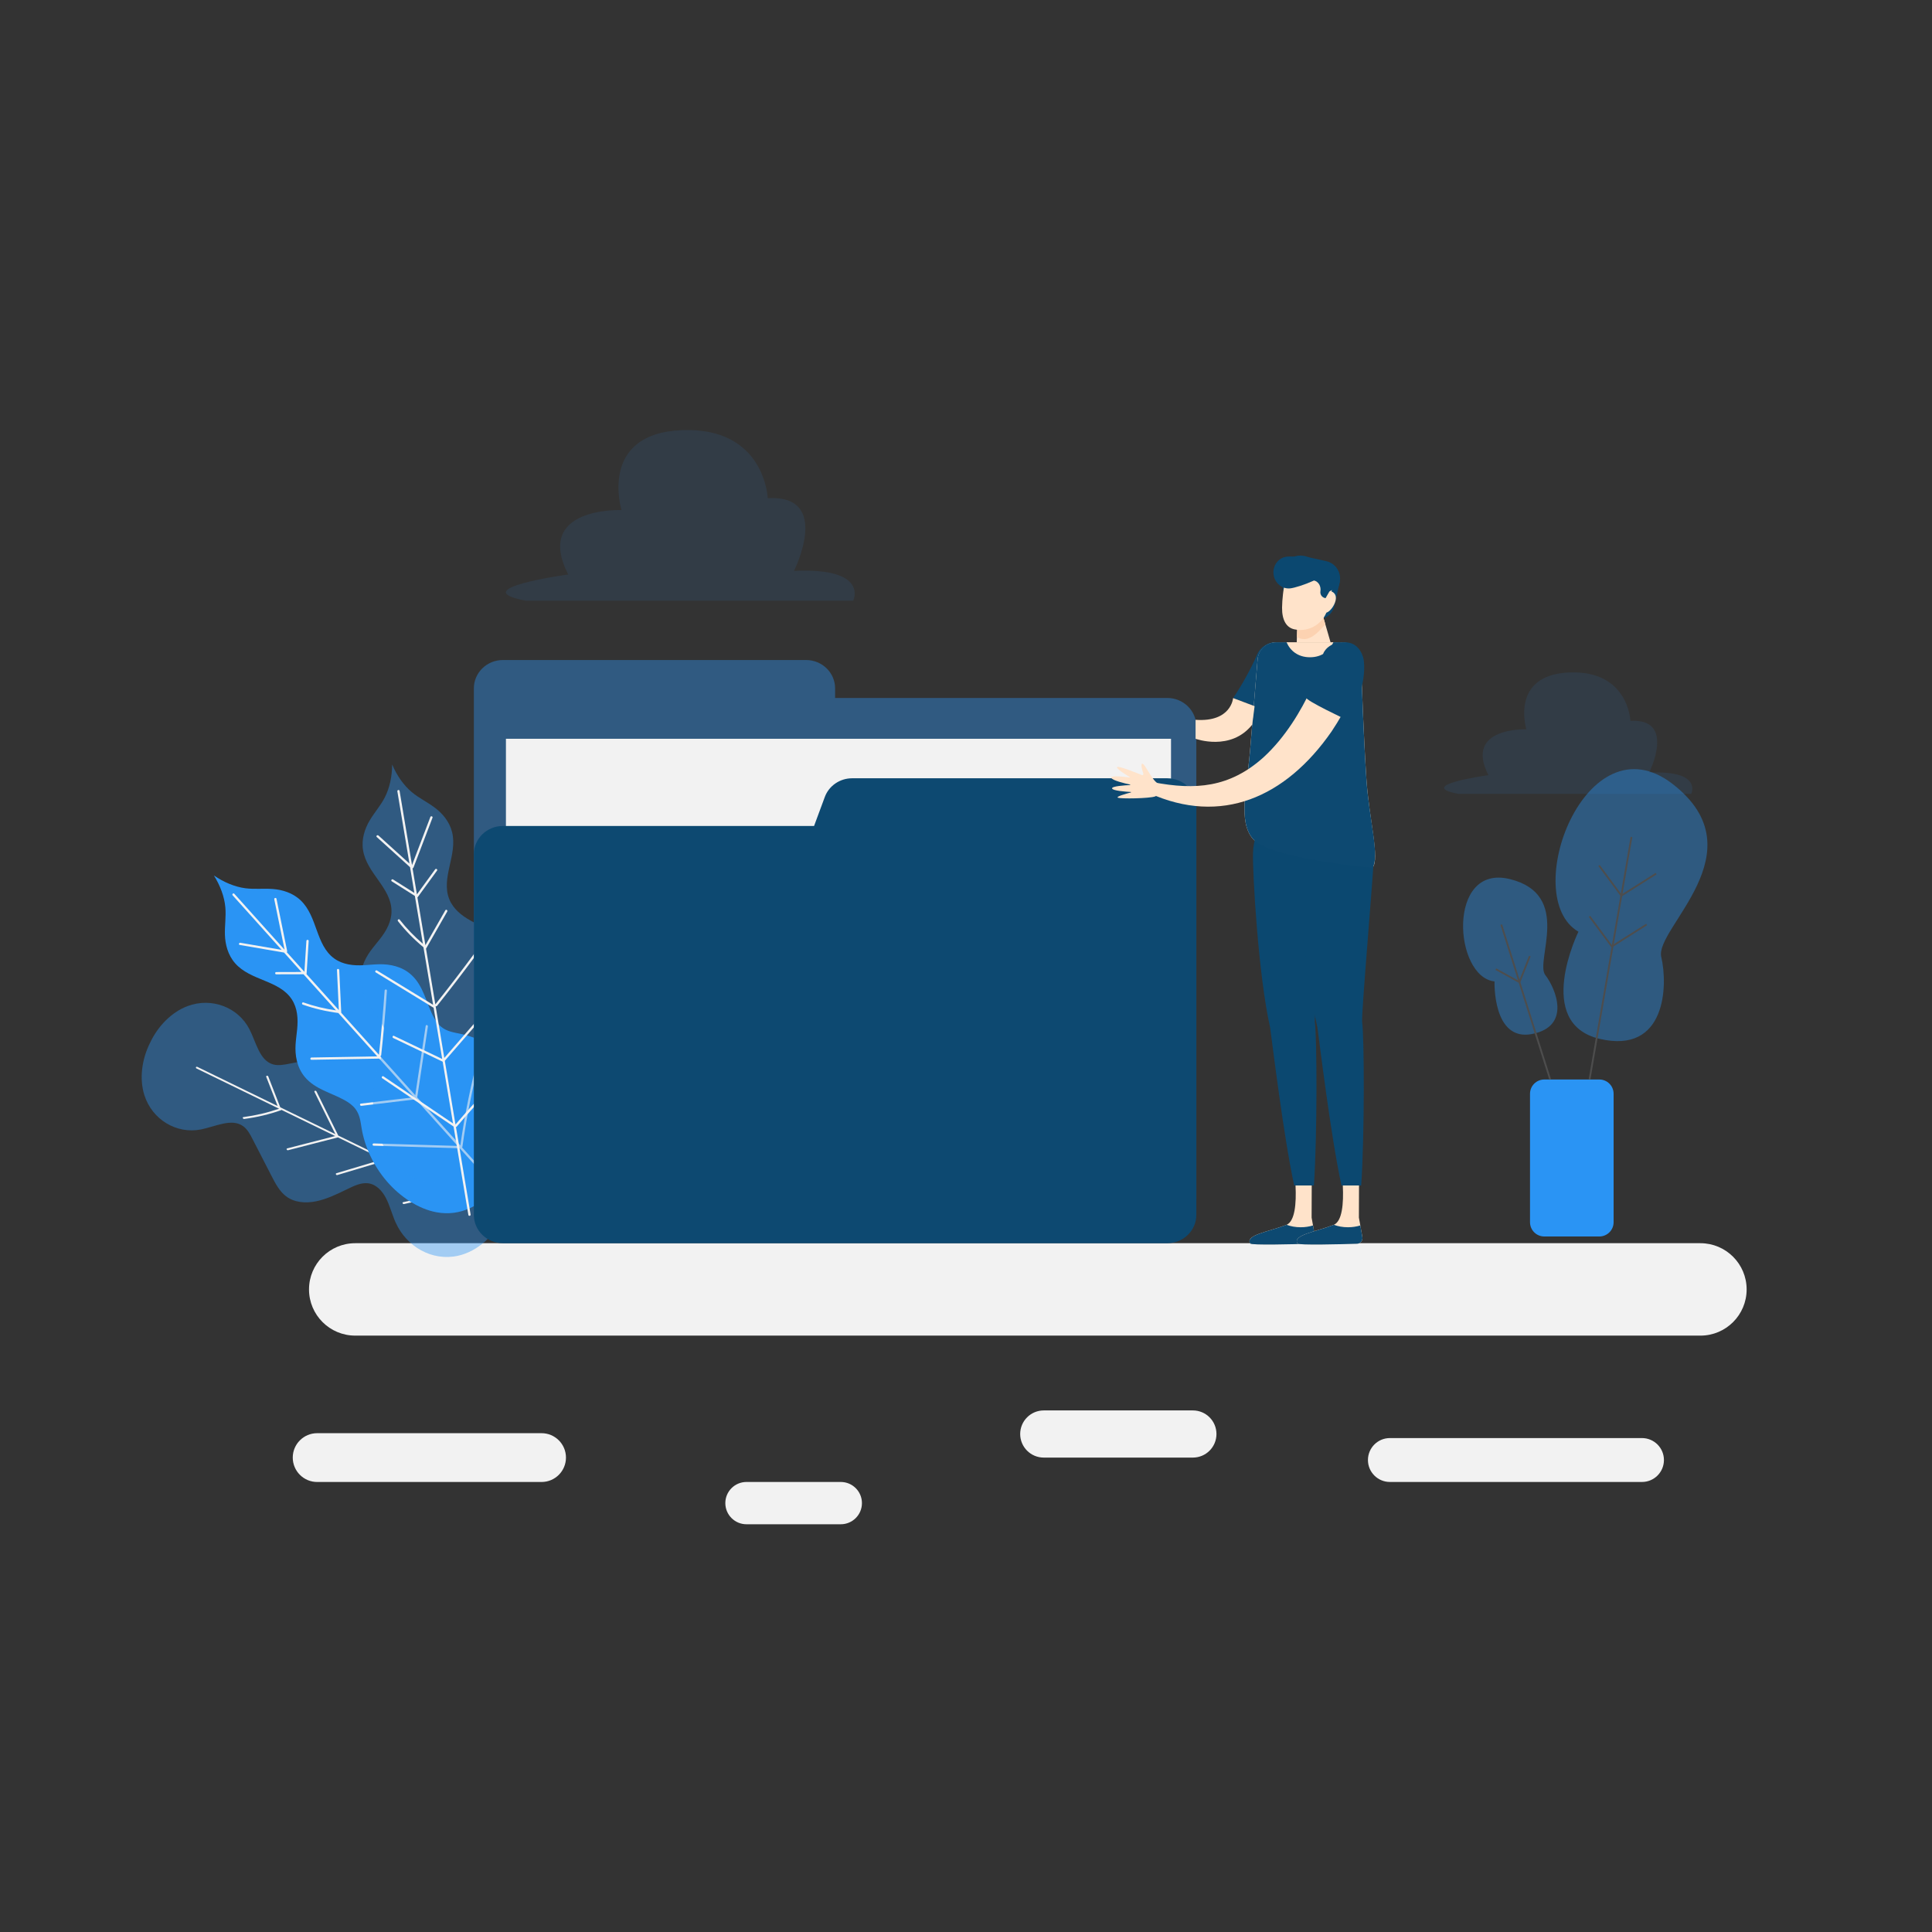 <svg xmlns="http://www.w3.org/2000/svg" xmlns:xlink="http://www.w3.org/1999/xlink" version="1.1" id="Layer_1" x="0px" y="0px" viewBox="0 0 1080 1080" style="enable-background:new 0 0 1080 1080;" xml:space="preserve">
<rect x="0" y="0" width="1080" height="1080" fill="#333333" stroke="none"/>
<style xmlns="http://www.w3.org/2000/svg" type="text/css">
	.st0{fill:#F2F2F2;}
	.st1{opacity:0.4;}
	.st2{fill:#2A94F4;}
	.st3{fill:#0d4971;}
	.st4{opacity:0.1;fill:#2A94F4;}
	.st5{opacity:0.4;fill:#2A94F4;}
	.st6{fill:none;stroke:#4D4D4D;stroke-miterlimit:10;}
	.st7{fill:#FFE3CA;}
	.st8{fill:#0B4870;}
	.st9{fill:#FCD2B1;}
</style>
<path xmlns="http://www.w3.org/2000/svg" class="st0" d="M976.38,720.79c0,14.26-11.56,25.83-25.83,25.83H198.57c-14.26,0-25.83-11.56-25.83-25.83l0,0  c0-14.26,11.56-25.83,25.83-25.83h751.99C964.81,694.97,976.38,706.53,976.38,720.79L976.38,720.79z"/>
<g xmlns="http://www.w3.org/2000/svg">
	<g>
		<g class="st1">
			<path class="st2" d="M198.23,589.48c5.64,1.44,9.96,6.08,12.71,11.55c2.74,5.46,4.1,11.75,5.47,17.96c0.87,4,1.86,8.2,4.52,10.91     c3.22,3.26,8.27,3.66,12.93,2.73c4.67-0.92,9.2-2.99,13.84-4.17c14.45-3.67,29.79,2.49,36.27,15.81     c4.92,10.11,3.98,23.91-1.96,34.66c-4.76,11.34-15,20.65-25.98,23.05c-14.48,3.19-28.82-5.03-34.9-18.65     c-1.95-4.37-3.14-9.22-5.31-13.45c-2.16-4.23-5.61-7.93-10.17-8.43c-3.77-0.42-7.68,1.41-11.36,3.21     c-5.73,2.79-11.51,5.62-17.49,6.86c-5.99,1.24-12.32,0.72-16.94-2.82c-3.66-2.8-5.96-7.21-8.16-11.5     c-3.48-6.75-6.96-13.52-10.44-20.28c-1.42-2.78-2.92-5.62-5.32-7.36c-6.37-4.64-15.53,0.21-23.62,1.82     c-13.65,2.69-27.25-5.53-31.59-19.12c-2.91-9.09-1.51-20.03,3.13-29.26c4.34-9.35,12.06-17.24,21-20.59     c13.34-5.01,28.23,0.56,34.59,12.94c3.77,7.34,5.64,17.53,13.22,19.66c2.86,0.81,6.02,0.2,9.08-0.4     c7.46-1.47,14.92-2.92,22.38-4.39C188.88,589.27,193.77,588.34,198.23,589.48z"/>
		</g>
		<path class="st0" d="M202.88,617.43c-0.37-0.65-1.49-0.4-1.12,0.25c5.43,9.58,9.84,19.41,13.14,29.4c0.1,0.32,0.43,0.48,0.72,0.51    c-0.04,0.01-0.08,0.03-0.13,0.04c-8.79-4.28-17.57-8.56-26.36-12.84c-0.01-0.01-0.02-0.01-0.03-0.01    c-4.06-8.22-8.12-16.44-12.19-24.65c-0.33-0.66-1.45-0.41-1.12,0.25c3.89,7.87,7.78,15.74,11.67,23.6c-10.26-5-20.53-10-30.79-15    c-2.24-5.75-4.48-11.5-6.72-17.25c-0.26-0.68-1.38-0.42-1.12,0.25c2.11,5.42,4.23,10.85,6.34,16.27l-6.03-2.94    c-12.94-6.3-25.87-12.61-38.81-18.91c-0.74-0.36-1.18,0.55-0.44,0.91l46.11,22.47c-6.33,2.19-12.97,3.76-19.93,4.69    c-0.75,0.1-0.24,1.13,0.5,1.03c7.17-0.95,14.02-2.58,20.52-4.88c0.12-0.04,0.19-0.11,0.24-0.19l30.02,14.63    c-8.93,2.3-17.86,4.6-26.79,6.89c-0.71,0.18-0.21,1.22,0.5,1.03c9.28-2.39,18.57-4.78,27.85-7.17l25.14,12.25    c-8.66,2.59-17.32,5.18-25.98,7.77c-0.69,0.21-0.2,1.24,0.5,1.03c8.99-2.69,17.99-5.38,26.98-8.07    c10.05,4.9,20.11,9.8,30.16,14.69c1.85,0.9,3.69,1.8,5.54,2.7c-8.62,1.95-17.24,3.91-25.87,5.86c-0.72,0.16-0.22,1.2,0.5,1.03    l26.97-6.11c10.56,5.14,21.11,10.28,31.67,15.43c0.74,0.36,1.18-0.55,0.44-0.91c-10.13-4.93-20.25-9.87-30.38-14.8    c0-0.07-0.01-0.16-0.05-0.25c-4.35-9.02-8.7-18.05-13.06-27.07c-0.32-0.67-1.44-0.42-1.12,0.25c4.21,8.72,8.42,17.45,12.62,26.17    c0,0-0.01,0-0.01,0c-0.05,0.01-0.1,0.02-0.15,0.03l-35.99-17.54c0.23-0.36-0.19-1.01-0.76-0.84c-0.01,0-0.02,0.01-0.03,0.01    c0.07-0.08,0.1-0.2,0.05-0.36C212.77,637.01,208.36,627.1,202.88,617.43z"/>
	</g>
	<g>
		<g>
			<path class="st2" d="M302.38,621.6c2.01,13.97-5.31,24.66-14.14,32.28l-11.49,11.01c-7.99,8.51-18.98,15.36-32.85,12.76     c-9.95-1.86-20.31-8.64-27.82-17.46c-7.53-8.81-12.28-19.47-13.94-29.53c-0.6-3.6-0.95-7.44-3.43-10.73     c-1.6-2.13-3.87-3.7-6.13-4.95c-7.58-4.19-16.44-6.07-22.2-12.96c-4.53-5.44-5.5-12.29-5.15-18.09     c0.36-5.79,1.74-11.29,0.78-17.44c-0.4-2.6-1.25-5.34-2.88-7.82c-7.1-10.87-23.04-10.31-31.71-20.23     c-4.08-4.66-5.51-10.62-5.68-15.83c-0.17-5.23,0.7-10.12,0.23-15.42c-0.52-5.87-2.82-12.09-6.39-17.79     c5.55,3.8,11.68,6.35,17.51,7.13c5.27,0.69,10.2,0.03,15.41,0.43c5.2,0.39,11.09,2.07,15.58,6.35     c9.54,9.08,8.3,24.99,18.85,32.55c2.42,1.73,5.11,2.69,7.69,3.21c6.11,1.22,11.66,0.07,17.47-0.05     c5.81-0.1,12.61,1.15,17.85,5.92c6.65,6.04,8.15,14.98,12.01,22.72c1.15,2.31,2.62,4.65,4.68,6.33     c3.19,2.62,7.01,3.13,10.58,3.88c9.98,2.09,20.43,7.29,28.91,15.19C294.61,600.94,300.94,611.58,302.38,621.6z"/>
		</g>
		<path class="st0" d="M267.66,589.72c-4.48,16.64-7.91,33.52-10.31,50.58c-8.05-8.96-16.1-17.92-24.15-26.88    c0.02-0.04,0.04-0.08,0.05-0.13c1.98-13.16,3.96-26.31,5.94-39.47c0.12-0.8-1.1-1.16-1.22-0.35c-1.95,12.92-3.89,25.84-5.84,38.76    c-6.53-7.27-13.05-14.53-19.58-21.8c0.26-0.05,0.51-0.24,0.54-0.57c1.3-12.01,2.37-24.05,3.2-36.1c0.06-0.82-1.21-0.84-1.27-0.03    c-0.83,11.99-1.89,23.96-3.18,35.91c-7.03-7.83-14.06-15.66-21.09-23.49c0-0.03,0.01-0.04,0.01-0.07    c-0.37-7.94-0.75-15.87-1.12-23.81c-0.04-0.81-1.31-0.85-1.27-0.03c0.35,7.48,0.7,14.95,1.05,22.43l-18.09-20.14    c0.03-0.07,0.05-0.14,0.06-0.22c0.39-6.1,0.77-12.21,1.16-18.31c0.05-0.82-1.22-0.84-1.27-0.03c-0.37,5.76-0.73,11.52-1.1,17.29    c-1.18-1.32-2.36-2.63-3.55-3.95c-2.11-2.35-4.22-4.7-6.33-7.05c0.17-0.13,0.29-0.34,0.23-0.62c-1.99-9.74-3.98-19.48-5.97-29.22    c-0.16-0.8-1.4-0.5-1.24,0.3c1.92,9.4,3.84,18.79,5.76,28.19c-9.37-10.43-18.74-20.86-28.1-31.29c-0.55-0.61-1.46,0.27-0.92,0.88    c9.12,10.16,18.24,20.31,27.36,30.47c-7.68-1.32-15.36-2.64-23.04-3.95c-0.8-0.14-1.16,1.08-0.35,1.22    c8.2,1.41,16.4,2.82,24.6,4.22c0.04,0.01,0.08,0,0.12,0l9.78,10.89c-4.69,0.01-9.39,0.02-14.08,0.04c-0.82,0-0.85,1.27-0.03,1.27    c5.08-0.01,10.16-0.03,15.25-0.04l18.12,20.18c-6.2-0.88-12.26-2.34-18.17-4.43c-0.77-0.27-1.12,0.95-0.35,1.22    c6.45,2.27,13.07,3.81,19.85,4.68l21.78,24.25c-12.25,0.21-24.51,0.42-36.76,0.64c-0.82,0.01-0.85,1.29-0.03,1.27    c12.61-0.22,25.22-0.44,37.83-0.65c0.03,0,0.04-0.01,0.07-0.01l19.4,21.6c-9.89,1.19-19.78,2.37-29.68,3.56    c-0.81,0.1-0.51,1.33,0.3,1.24c10.14-1.21,20.27-2.43,30.41-3.64l22.4,24.94c0.33,0.37,0.67,0.74,1,1.11    c-15.64-0.46-31.29-0.93-46.93-1.39c-0.82-0.02-0.85,1.25-0.03,1.27c16.04,0.47,32.09,0.95,48.13,1.42    c11.16,12.43,22.32,24.85,33.48,37.28c0.55,0.61,1.46-0.27,0.92-0.88c-11.04-12.3-22.09-24.59-33.13-36.89    c0.11-0.1,0.2-0.23,0.22-0.41c2.39-17.17,5.85-34.16,10.35-50.89C269.1,589.28,267.87,588.93,267.66,589.72z"/>
	</g>
	<g>
		<g class="st1">
			<path class="st2" d="M302.66,636.96c-5.79,12.87-17.7,17.97-29.24,19.67l-15.6,3.13c-11.3,2.9-24.26,2.79-34.57-6.84     c-7.4-6.9-12.51-18.18-14.13-29.65c-1.63-11.48,0.07-23.02,4.06-32.41c1.42-3.36,3.19-6.79,2.86-10.9     c-0.21-2.65-1.28-5.2-2.52-7.46c-4.15-7.6-10.63-13.94-11.79-22.84c-0.91-7.02,1.94-13.32,5.35-18.03     c3.41-4.7,7.52-8.6,10.01-14.3c1.05-2.41,1.8-5.18,1.76-8.14c-0.17-12.98-13.93-21.05-15.93-34.07     c-0.95-6.12,1.04-11.92,3.69-16.41c2.65-4.5,6.02-8.17,8.46-12.89c2.7-5.23,4.1-11.72,4.15-18.44     c2.65,6.19,6.45,11.62,10.96,15.41c4.08,3.41,8.6,5.49,12.78,8.62c4.19,3.12,8.25,7.7,9.75,13.71     c3.19,12.78-6.39,25.54-1.54,37.58c1.11,2.75,2.87,5.01,4.77,6.83c4.5,4.3,9.81,6.31,14.77,9.33     c4.96,3.03,10.03,7.74,11.89,14.57c2.38,8.66-1.15,17.01-2.04,25.62c-0.27,2.57-0.28,5.33,0.56,7.86     c1.29,3.92,4.24,6.4,6.85,8.95c7.3,7.11,13.33,17.11,16.26,28.32C307.17,615.36,306.81,627.74,302.66,636.96z"/>
		</g>
		<path class="st0" d="M290.44,591.44c-12.7,11.64-24.65,24.06-35.82,37.17c-1.99-11.88-3.98-23.76-5.97-35.64    c0.04-0.03,0.08-0.05,0.11-0.09c8.72-10.04,17.45-20.09,26.17-30.13c0.53-0.61-0.31-1.57-0.85-0.95    c-8.57,9.86-17.14,19.73-25.71,29.59c-1.61-9.63-3.23-19.27-4.84-28.9c0.25,0.1,0.55,0.07,0.77-0.19    c7.54-9.44,14.89-19.03,22.06-28.76c0.49-0.66-0.57-1.36-1.06-0.7c-7.13,9.68-14.44,19.21-21.94,28.61    c-1.74-10.38-3.48-20.76-5.22-31.14c0.01-0.02,0.03-0.03,0.05-0.05c3.94-6.9,7.88-13.8,11.82-20.7c0.4-0.71-0.65-1.42-1.06-0.7    c-3.71,6.5-7.42,13-11.14,19.5l-4.47-26.7c0.06-0.04,0.12-0.09,0.17-0.15c3.6-4.95,7.2-9.89,10.8-14.84    c0.48-0.66-0.58-1.37-1.06-0.7c-3.4,4.67-6.8,9.34-10.19,14c-0.29-1.74-0.58-3.49-0.88-5.23c-0.52-3.12-1.04-6.23-1.57-9.35    c0.22-0.02,0.43-0.13,0.53-0.4c3.54-9.29,7.09-18.58,10.63-27.87c0.29-0.77-0.91-1.18-1.2-0.41c-3.42,8.96-6.84,17.92-10.25,26.88    c-2.32-13.83-4.63-27.65-6.95-41.48c-0.14-0.81-1.38-0.56-1.25,0.25c2.26,13.46,4.51,26.93,6.77,40.39    c-5.78-5.23-11.55-10.46-17.33-15.69c-0.6-0.54-1.56,0.3-0.95,0.85c6.17,5.58,12.34,11.17,18.5,16.75    c0.03,0.03,0.07,0.04,0.1,0.06l2.42,14.43c-3.97-2.51-7.94-5.01-11.91-7.52c-0.69-0.44-1.4,0.62-0.7,1.06    c4.3,2.71,8.59,5.43,12.89,8.14l4.48,26.75c-4.76-4.07-9.09-8.55-12.97-13.48c-0.51-0.64-1.45,0.2-0.95,0.85    c4.22,5.37,8.99,10.23,14.25,14.59l5.39,32.15c-10.46-6.39-20.92-12.78-31.37-19.17c-0.7-0.43-1.4,0.63-0.7,1.06    c10.76,6.58,21.53,13.15,32.29,19.73c0.02,0.01,0.04,0.01,0.07,0.02l4.8,28.64c-8.99-4.3-17.97-8.6-26.96-12.91    c-0.74-0.35-1.14,0.85-0.41,1.2c9.21,4.41,18.42,8.82,27.63,13.23l5.54,33.06c0.08,0.49,0.16,0.98,0.25,1.47    c-12.96-8.78-25.92-17.55-38.87-26.33c-0.68-0.46-1.38,0.6-0.7,1.06c13.29,9,26.58,18,39.87,27c2.76,16.47,5.52,32.95,8.28,49.42    c0.14,0.81,1.38,0.56,1.25-0.25c-2.73-16.3-5.46-32.6-8.19-48.9c0.15-0.02,0.29-0.09,0.41-0.22    c11.22-13.21,23.25-25.7,36.02-37.41C291.89,591.83,291.05,590.88,290.44,591.44z"/>
	</g>
</g>
<g xmlns="http://www.w3.org/2000/svg" id="XMLID_2399_">
	<g id="XMLID_2400_">
		<g id="XMLID_2401_">
			<g id="XMLID_2404_" class="st1">
				<g>
					<path class="st2" d="M466.83,390.17v-5.39c0-8.74-7.28-15.83-16.25-15.83H281.14c-8.97,0-16.25,7.09-16.25,15.83v285.5h403.87       V406c0-8.74-7.28-15.83-16.25-15.83H466.83z"/>
				</g>
			</g>
			<g id="XMLID_2403_">
				<rect x="282.82" y="412.98" class="st0" width="371.79" height="260.2"/>
			</g>
			<g id="XMLID_2402_">
				<g>
					<path class="st3" d="M461.07,445.52l-6,16.2H281.14c-8.97,0-16.25,7.09-16.25,15.83v201.58c0,8.74,7.28,15.83,16.25,15.83       h371.37c8.97,0,16.25-7.09,16.25-15.83V450.89c0-8.74-7.28-15.83-16.25-15.83H476.36       C469.51,435.06,463.39,439.24,461.07,445.52z"/>
				</g>
			</g>
		</g>
	</g>
</g>
<path xmlns="http://www.w3.org/2000/svg" class="st0" d="M316.38,814.8c0,7.53-6.11,13.64-13.64,13.64H177.29c-7.53,0-13.64-6.11-13.64-13.64l0,0  c0-7.53,6.11-13.64,13.64-13.64h125.45C310.27,801.16,316.38,807.27,316.38,814.8L316.38,814.8z"/>
<path xmlns="http://www.w3.org/2000/svg" class="st0" d="M680.01,801.62c0,7.28-5.9,13.18-13.18,13.18h-83.36c-7.28,0-13.18-5.9-13.18-13.18l0,0  c0-7.28,5.9-13.18,13.18-13.18h83.36C674.11,788.43,680.01,794.34,680.01,801.62L680.01,801.62z"/>
<path xmlns="http://www.w3.org/2000/svg" class="st0" d="M930.15,816.16c0,6.78-5.49,12.27-12.27,12.27H776.96c-6.78,0-12.27-5.49-12.27-12.27l0,0  c0-6.78,5.49-12.27,12.27-12.27h140.91C924.65,803.89,930.15,809.38,930.15,816.16L930.15,816.16z"/>
<path xmlns="http://www.w3.org/2000/svg" class="st0" d="M481.83,840.25c0,6.53-5.29,11.82-11.82,11.82h-52.73c-6.53,0-11.82-5.29-11.82-11.82l0,0  c0-6.53,5.29-11.82,11.82-11.82h52.73C476.54,828.43,481.83,833.73,481.83,840.25L481.83,840.25z"/>
<path xmlns="http://www.w3.org/2000/svg" class="st4" d="M293.96,335.81h183c0,0,9.07-18.67-33.13-16.67c0,0,21.55-42.67-14.66-40.67c0,0-1.54-40-48.21-38  s-33.53,44.67-33.53,44.67s-49.13-2-29.8,36C317.63,321.14,258.96,329.14,293.96,335.81z"/>
<path xmlns="http://www.w3.org/2000/svg" class="st4" d="M815.18,443.77h130.26c0,0,6.46-13.29-23.58-11.86c0,0,15.34-30.37-10.44-28.95c0,0-1.1-28.47-34.31-27.05  c-33.22,1.42-23.87,31.79-23.87,31.79s-34.97-1.42-21.21,25.62C832.03,433.33,790.27,439.02,815.18,443.77z"/>
<path xmlns="http://www.w3.org/2000/svg" class="st2" d="M902.02,683.22c0,4.41-3.57,7.98-7.98,7.98h-30.77c-4.41,0-7.98-3.57-7.98-7.98v-71.79  c0-4.41,3.57-7.98,7.98-7.98h30.77c4.41,0,7.98,3.57,7.98,7.98V683.22z"/>
<path xmlns="http://www.w3.org/2000/svg" class="st5" d="M882.35,520.83c0,0-25.19,51.2,11.92,59.91s38.18-29.9,34.38-45.81c-3.8-15.92,55.08-58.7,6.52-96.55  C886.6,400.52,848.75,501.3,882.35,520.83z"/>
<path xmlns="http://www.w3.org/2000/svg" class="st5" d="M835.45,548.62c0,0-1.19,33.69,20.93,29.41c22.11-4.28,13.34-25.35,7.44-33.01s15.48-44.97-19.85-53.62  S812.62,546.22,835.45,548.62z"/>
<line xmlns="http://www.w3.org/2000/svg" class="st6" x1="839.22" y1="516.86" x2="866.57" y2="603.46"/>
<polyline xmlns="http://www.w3.org/2000/svg" class="st6" points="855.18,534.49 849.38,549.03 836.19,541.76 "/>
<line xmlns="http://www.w3.org/2000/svg" class="st6" x1="912.01" y1="467.86" x2="888.55" y2="603.46"/>
<polyline xmlns="http://www.w3.org/2000/svg" class="st6" points="925.77,488.37 906.34,500.65 893.87,483.81 "/>
<polyline xmlns="http://www.w3.org/2000/svg" class="st6" points="920.46,516.81 901.02,529.08 888.55,512.25 "/>
<g xmlns="http://www.w3.org/2000/svg">
	<path class="st3" d="M689.31,390.22c0.02-0.03,0.04-0.05,0.06-0.08c2.6-3.8,5-7.77,7.22-11.84c2.2-3.97,4.44-8.39,6.01-12.14   l0.08-0.19c0.13-0.3,0.27-0.6,0.42-0.89c2.92-5.54,9.78-7.67,15.32-4.75c5.54,2.92,7.67,9.78,4.75,15.32   c-2.74,5.2-5.39,9.45-8.41,13.93c-2.05,2.95-4.23,5.82-6.47,8.64C706.62,396.43,693.31,391.66,689.31,390.22z"/>
	<path class="st7" d="M700.42,469c9.87,11.32,66.83,16.05,66.83,16.05c4.2-4.88-1.94-27.06-3.42-49.57   c-1.6-24.34-2.53-51.21-2.95-65.72c-0.17-5.99-5.08-10.74-11.07-10.74h-36.15c-5.57,0-10.21,4.25-10.67,9.8   c-0.95,11.49-2.6,31.47-4.23,51.05C697.11,439.75,691.89,459.22,700.42,469z"/>
	<path class="st7" d="M733.28,658.24l-0.08,22.4l1.95,10.91c0.34,1.89-1.06,3.64-2.98,3.7c-9.17,0.28-32.66,0.9-33.29-0.12   c-2.95-4.78,10.4-6.61,20.16-10.4c9.77-3.78,3.03-40.86,3.03-40.86L733.28,658.24z"/>
	<path class="st3" d="M719.04,684.74c0.05-0.02,0.1-0.06,0.15-0.08c2.33,0.87,4.95,1.38,7.9,1.38c2.53,0,4.82-0.37,6.9-1.01   l1.16,6.53c0.34,1.89-1.06,3.64-2.98,3.7c-9.17,0.28-32.66,0.9-33.29-0.12C695.93,690.36,709.27,688.52,719.04,684.74z"/>
	<path class="st8" d="M735.01,571.29c1.2,8.57,1.39,63.49-0.53,91.39h-11.01c-5.91-27.06-12.24-79.52-13.41-87.9   c-0.02-0.11-0.02-0.21-0.04-0.32c-6.58-29.12-9.85-85.81-9.59-97.3c0.35-15.57,10.45-27.97,22.55-27.7   c12.1,0.27,21.62,13.12,21.27,28.69C744.02,487.94,734.45,567.23,735.01,571.29z"/>
	<path class="st7" d="M759.71,658.24l-0.08,22.4l1.95,10.91c0.34,1.89-1.06,3.64-2.98,3.7c-9.17,0.28-32.66,0.9-33.29-0.12   c-2.95-4.78,10.4-6.61,20.16-10.4c9.77-3.78,3.03-40.86,3.03-40.86L759.71,658.24z"/>
	<path class="st3" d="M745.47,684.74c0.05-0.02,0.1-0.06,0.15-0.08c2.33,0.87,4.95,1.38,7.9,1.38c2.53,0,4.82-0.37,6.9-1.01   l1.16,6.53c0.34,1.89-1.06,3.64-2.98,3.7c-9.17,0.28-32.66,0.9-33.29-0.12C722.36,690.36,735.71,688.52,745.47,684.74z"/>
	<path class="st8" d="M761.45,571.29c1.2,8.57,1.39,63.49-0.53,91.39H749.9c-5.91-27.06-12.24-79.52-13.41-87.9   c-0.01-0.11-0.02-0.21-0.03-0.32c-6.58-29.12-12.46-86.18-12.2-97.66c0.35-15.57,13.06-27.61,25.16-27.34   c12.1,0.27,19,12.76,18.65,28.33C767.84,487.58,760.88,567.23,761.45,571.29z"/>
	<path class="st3" d="M713.32,359.02h5.87c2.05,4.73,6.37,8.39,13.09,8.39c6.73,0,11.05-3.66,13.09-8.39h5.36   c5.48,0,9.97,4.33,10.12,9.81c0.41,14.27,1.34,41.78,2.98,66.65c1.48,22.51,7.63,43.43,3.42,49.57c0,0-56.96-4.73-66.83-16.05   c-8.53-9.79-3.31-29.25-1.65-49.12c1.64-19.77,3.31-39.95,4.25-51.39C703.46,363.13,707.94,359.02,713.32,359.02z"/>
	<path class="st8" d="M733.83,345.87l0.68,0.15c5.16,1.15,10.27-2.11,11.42-7.27l3.07-13.81l-10.02-2.23L733.83,345.87z"/>
	<g>
		<polygon class="st7" points="724.88,359.02 743.78,359.02 738.33,340.18 725.45,341.77   "/>
	</g>
	<path class="st9" d="M725.45,341.77l12.88-1.59l2.54,8.78c-2.88,3.25-7.16,8.3-11.85,8.3c-1.49,0-2.84-0.42-4.06-1.19   L725.45,341.77z"/>
	<path class="st7" d="M723.5,351.79L723.5,351.79c8.49,1.89,16.9-3.46,18.78-11.95l3.81-17.12l-26.35-5.86   c0,0-2.97,13.36-3.06,22.81C716.61,346.76,719.17,350.83,723.5,351.79z"/>
	<path class="st7" d="M738.53,335.61c-0.74,3.34,0.25,6.4,2.23,6.84c1.97,0.44,5.12-3.46,5.86-6.8c0.74-3.34-1.2-4.86-3.17-5.3   S739.28,332.27,738.53,335.61z"/>
	<path class="st8" d="M716.34,323.49c-0.14-2.27,0.23-4.54,1.08-6.65l0,0c2.12-5.23,7.97-7.48,13.3-5.62   c0.54,0.19,1.12,0.35,1.73,0.49l8.9,1.97c5.35,1.19,8.72,6.48,7.53,11.83l-0.46,2.07l-5.27,3.06l-2.15,3.74l-0.35-0.08   c-1.7-0.38-2.79-2.01-2.53-3.7c0.44-2.79-0.95-5.52-3.71-6.14l-7.89-1.76c-4.81-1.07-7.88,0.96-8.68,4.55l-0.43,3.1L716.34,323.49z   "/>
	<path class="st8" d="M742.96,317.25c0.6,4.88-16.95,11.07-21.57,11.64c-4.63,0.57-8.87-2.92-9.47-7.81   c-0.6-4.88,2.66-9.3,7.29-9.88S742.35,312.37,742.96,317.25z"/>
	<path class="st7" d="M761.59,373.92c-2.9,9.4-8.9,22.54-17.23,34.97c-25.78,37.16-61.84,52.53-101.86,34.5   c-1.64-0.74-2.37-2.66-1.63-4.3c0.63-1.4,2.13-2.14,3.57-1.86l0.17,0.03c23.59,4.52,42.79,3.07,61.71-13.93   c24.69-22.59,34.84-59.85,33.67-56.22c1.92-5.95,8.31-9.22,14.26-7.29C760.14,361.72,763.4,368.01,761.59,373.92z"/>
	<g>
		<path class="st3" d="M730.15,389.89c4.95-8.95,9.68-24.83,9.68-24.83s2.56-6.63,12.77-5.99c8.16,0.51,9.64,9.43,9.64,9.43    c0.23,1.23,2.67,15.94-9.44,33.9C752.79,402.39,729.32,391.39,730.15,389.89z"/>
	</g>
	<path class="st7" d="M647.1,437.84c-3.32-1.93-7.29-11.37-8.62-10.91c-0.95,0.33,0.03,3.72,0.66,5.6c0.07,0.22,0.01,0.46-0.16,0.62   c-0.17,0.16-0.41,0.2-0.63,0.12c-3.5-1.43-13.32-5.34-13.89-4.45c-0.57,0.91,5.14,4.39,7.07,5.53c0.06,0.03,0.08,0.11,0.06,0.17   c-0.02,0.06-0.09,0.1-0.15,0.09c-2.48-0.34-10.55-1.32-10.21,0.18c0.32,1.43,7.65,3.17,10.49,3.79c0.07,0.02,0.12,0.08,0.11,0.15   c-0.01,0.07-0.06,0.13-0.14,0.13c-2.89,0.13-10.3,0.6-10.03,1.88c0.28,1.3,7.78,1.83,10.46,1.97c0.07,0,0.13,0.06,0.13,0.13   c0.01,0.07-0.04,0.13-0.11,0.15c-2.38,0.62-8.49,2.31-7.25,2.91c1.53,0.74,17.56,0.45,20.78-0.67   C648.92,444.13,647.1,437.84,647.1,437.84z"/>
	<path class="st7" d="M689.31,390.22c0,0-0.97,13.56-20.98,12.17v10.59c0,0,19.65,7.21,31.66-7.89l1.34-10.34L689.31,390.22z"/>
</g>
</svg>